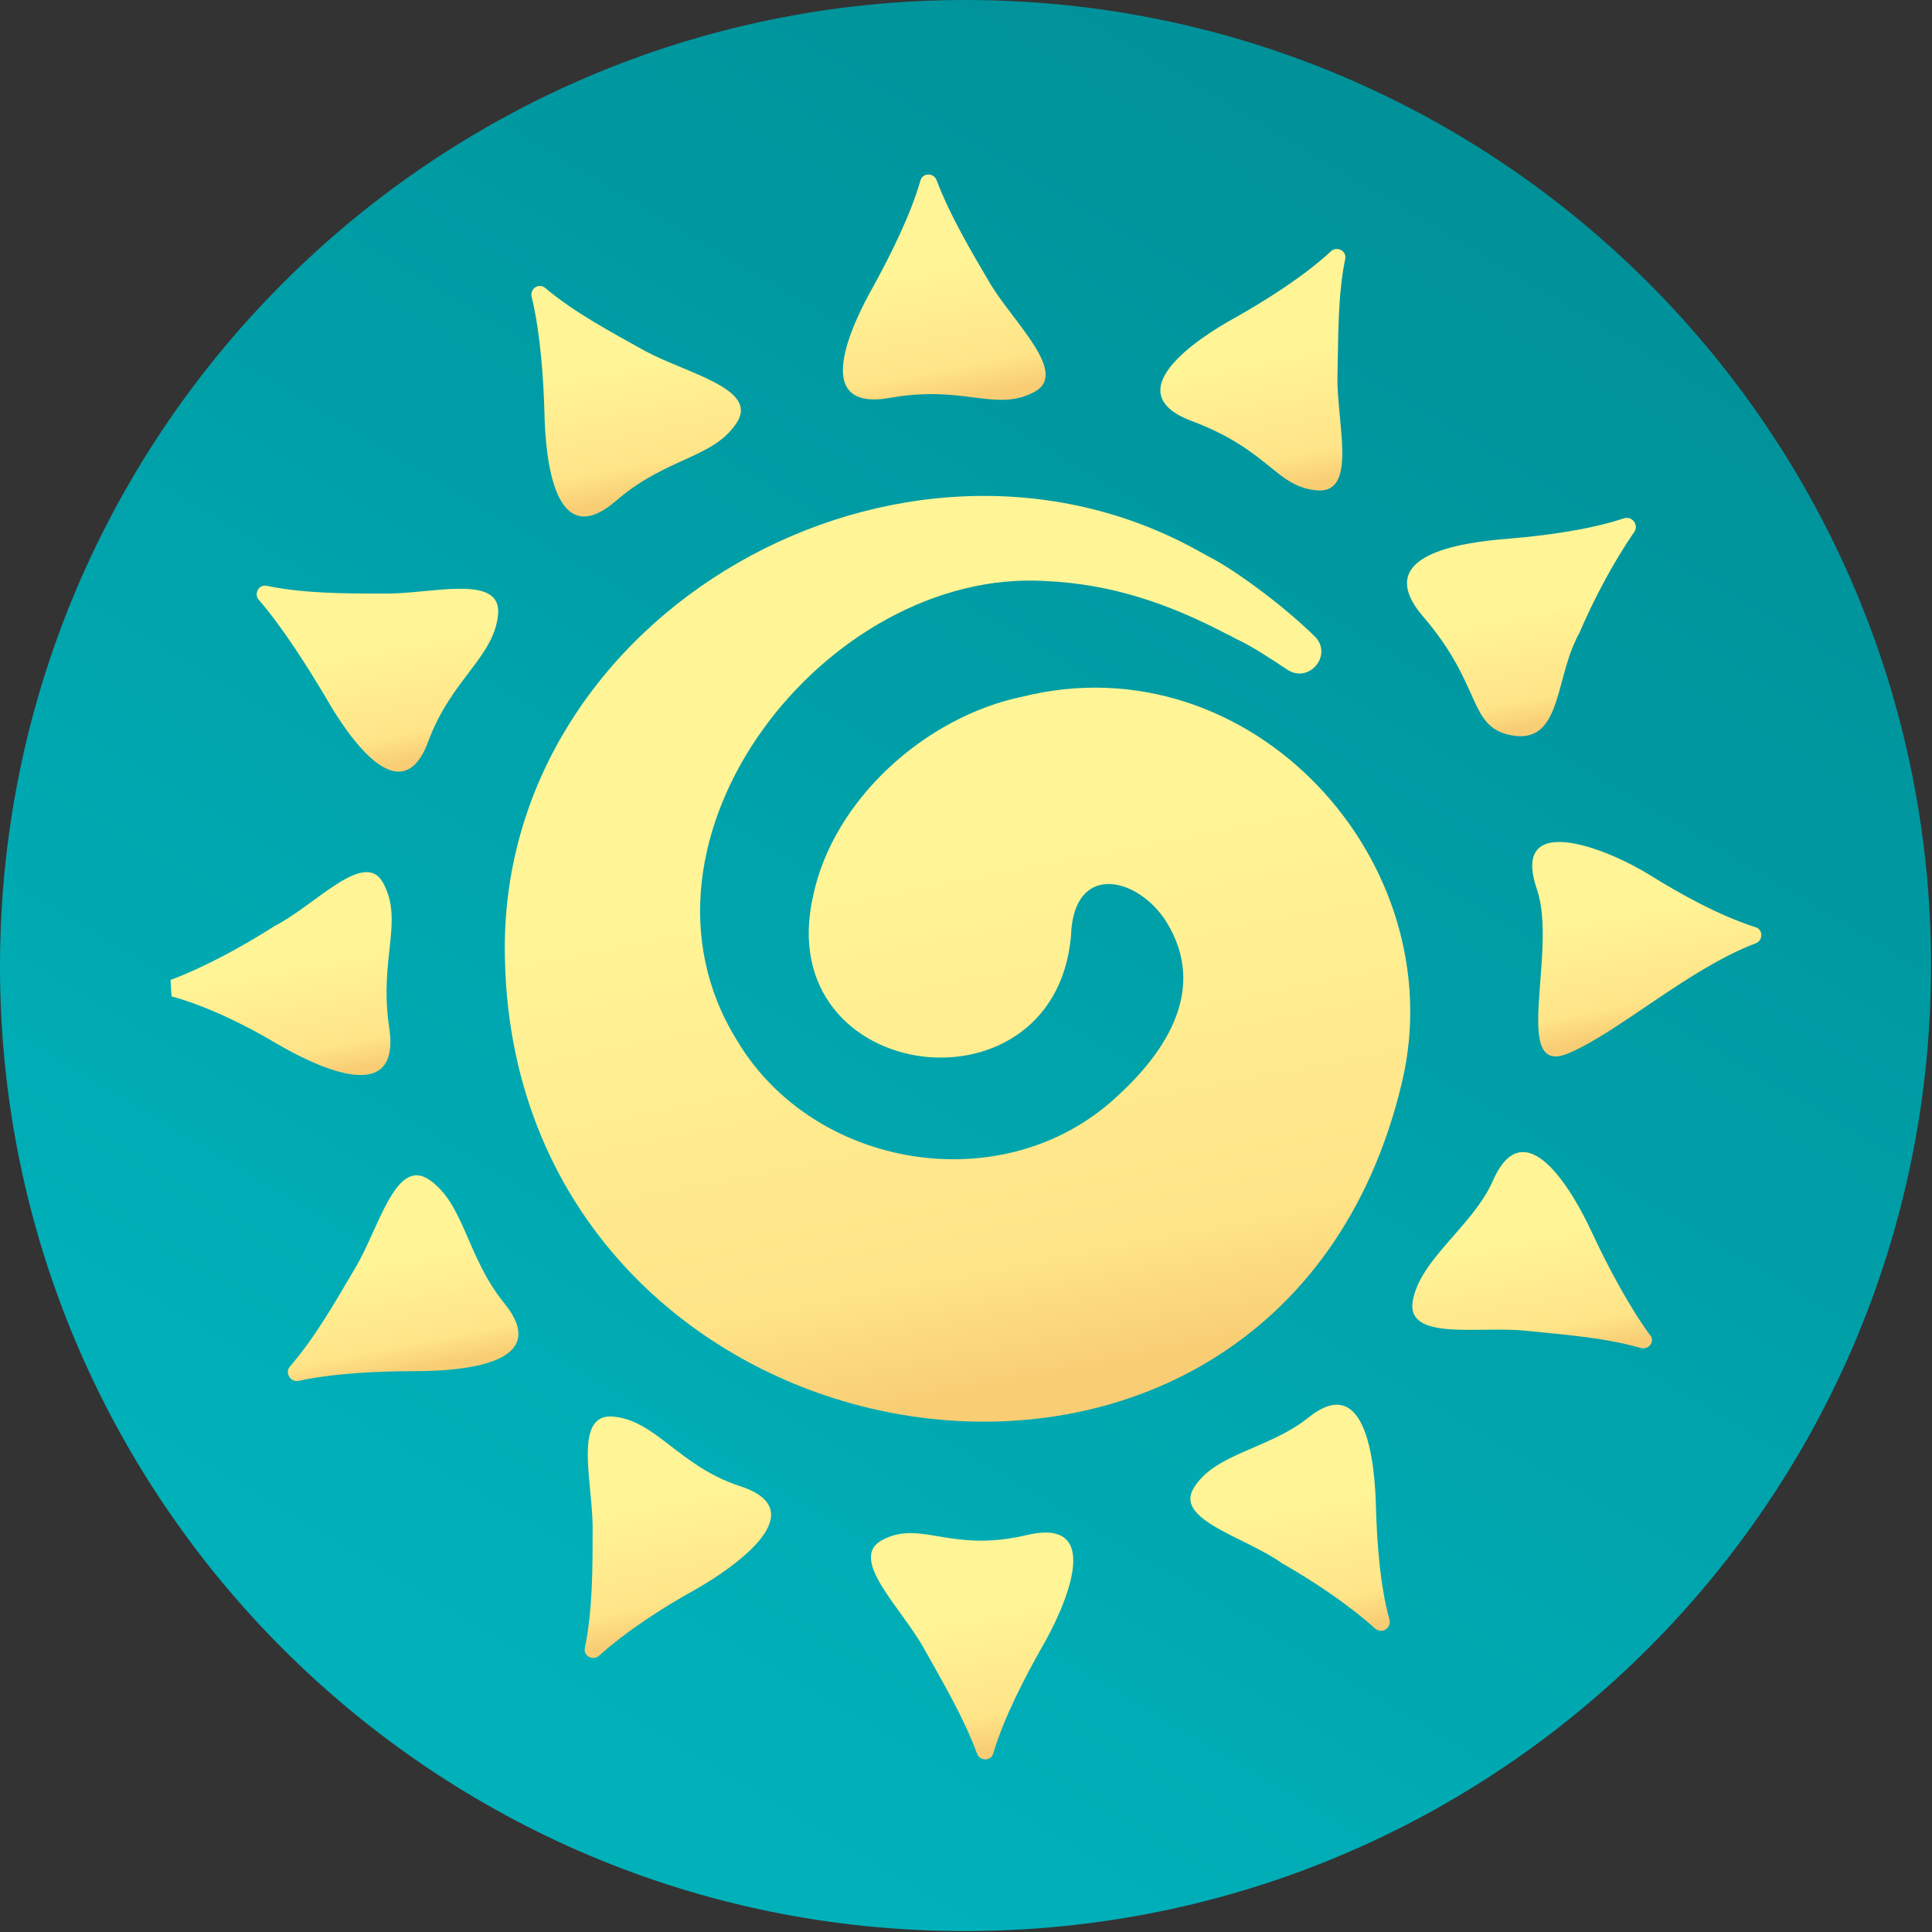 <?xml version="1.0" encoding="utf-8"?>
<!-- Generator: Adobe Illustrator 24.0.2, SVG Export Plug-In . SVG Version: 6.00 Build 0)  -->
<svg version="1.1" id="Layer_1" xmlns="http://www.w3.org/2000/svg" xmlns:xlink="http://www.w3.org/1999/xlink" x="0px" y="0px"
	 viewBox="0 0 200.5 200.5" style="enable-background:new 0 0 200.5 200.5;" xml:space="preserve">
<rect x="0" y="0" width="200.5" height="200.5" fill="#333333" stroke="none"/>
<style type="text/css">
	.st0{fill:url(#SVGID_1_);}
	.st1{fill:url(#SVGID_2_);}
	.st2{fill:url(#SVGID_3_);}
	.st3{fill:url(#SVGID_4_);}
	.st4{fill:url(#SVGID_5_);}
	.st5{fill:url(#SVGID_6_);}
	.st6{fill:url(#SVGID_7_);}
	.st7{fill:url(#SVGID_8_);}
	.st8{fill:url(#SVGID_9_);}
	.st9{fill:url(#SVGID_10_);}
	.st10{fill:url(#SVGID_11_);}
	.st11{fill:url(#SVGID_12_);}
	.st12{fill:url(#SVGID_13_);}
	.st13{fill:url(#SVGID_14_);}
</style>
<g>
	
		<linearGradient id="SVGID_1_" gradientUnits="userSpaceOnUse" x1="7116.037" y1="6510.48" x2="7277.171" y2="6606.548" gradientTransform="matrix(4.489700e-11 -1 1 4.489700e-11 -6455.122 7291.583)">
		<stop  offset="0" style="stop-color:#00B1BA"/>
		<stop  offset="1" style="stop-color:#009199"/>
	</linearGradient>
	<path class="st0" d="M0,100.3L0,100.3C0,44.9,44.9,0,100.2,0l0,0c55.4,0,100.2,44.9,100.2,100.2v0c0,55.4-44.9,100.2-100.2,100.2h0
		C44.9,200.5,0,155.6,0,100.3z"/>
	<g>
		
			<linearGradient id="SVGID_2_" gradientUnits="userSpaceOnUse" x1="172.118" y1="106.695" x2="169.076" y2="91.027" gradientTransform="matrix(1 0 0 1 3.088022e-04 -1.755939e-04)">
			<stop  offset="0" style="stop-color:#F8CD74"/>
			<stop  offset="0.187" style="stop-color:#FFE488"/>
			<stop  offset="0.779" style="stop-color:#FFF496"/>
		</linearGradient>
		<path class="st1" d="M171.2,90.8c-4.5-2.8-14.5-6.7-11.7,1.5c2.2,6.4-2.8,19.6,3.3,17c5.2-2.2,12.5-8.8,19.4-11.4
			c0.8-0.3,0.8-1.5-0.1-1.7C178.4,95,174.4,92.8,171.2,90.8z"/>
		
			<linearGradient id="SVGID_3_" gradientUnits="userSpaceOnUse" x1="161.303" y1="74.944" x2="158.429" y2="60.138" gradientTransform="matrix(1 0 0 1 3.088022e-04 -1.755939e-04)">
			<stop  offset="0" style="stop-color:#F8CD74"/>
			<stop  offset="0.187" style="stop-color:#FFE488"/>
			<stop  offset="0.779" style="stop-color:#FFF496"/>
		</linearGradient>
		<path class="st2" d="M156.6,55.9c-5.1,0.4-14.4,1.7-8.9,8.1c6.2,7.2,4.6,11.4,9.1,12.3c5.1,1,4.6-5.4,6.7-9.8
			c0.1-0.3,0.3-0.6,0.4-0.8c1.5-3.5,3.5-7.3,5.7-10.5c0.5-0.7-0.2-1.7-1.1-1.4C164.9,55,160.2,55.6,156.6,55.9z"/>
		
			<linearGradient id="SVGID_4_" gradientUnits="userSpaceOnUse" x1="133.334" y1="50.82" x2="129.939" y2="33.333" gradientTransform="matrix(1 0 0 1 3.088022e-04 -1.755939e-04)">
			<stop  offset="0" style="stop-color:#F8CD74"/>
			<stop  offset="0.187" style="stop-color:#FFE488"/>
			<stop  offset="0.779" style="stop-color:#FFF496"/>
		</linearGradient>
		<path class="st3" d="M128.3,32.9c-4.4,2.4-12.4,7.9-4.6,10.8c8.2,3.1,8.7,6.9,13.1,7.2c4.1,0.2,1.9-7.1,2-11.9
			c0.1-3.9,0-8.2,0.8-12.1c0.2-0.9-0.9-1.4-1.5-0.8C135.3,28.7,131.3,31.2,128.3,32.9z"/>
		
			<linearGradient id="SVGID_5_" gradientUnits="userSpaceOnUse" x1="71.389" y1="169.323" x2="67.991" y2="151.824" gradientTransform="matrix(1 0 0 1 3.088022e-04 -1.755939e-04)">
			<stop  offset="0" style="stop-color:#F8CD74"/>
			<stop  offset="0.187" style="stop-color:#FFE488"/>
			<stop  offset="0.779" style="stop-color:#FFF496"/>
		</linearGradient>
		<path class="st4" d="M72.1,165c4.4-2.5,12.5-8.3,4.6-10.8c-6.3-2.1-8.7-6.9-13.2-7.2c-4.1-0.2-1.9,7.2-2,11.9
			c0,3.9,0,8.2-0.8,12.1c-0.2,0.9,0.9,1.4,1.5,0.8C65.1,169.2,69,166.7,72.1,165z"/>
		
			<linearGradient id="SVGID_6_" gradientUnits="userSpaceOnUse" x1="98.561" y1="41.691" x2="95.14" y2="24.071" gradientTransform="matrix(1 0 0 1 3.088022e-04 -1.755939e-04)">
			<stop  offset="0" style="stop-color:#F8CD74"/>
			<stop  offset="0.187" style="stop-color:#FFE488"/>
			<stop  offset="0.779" style="stop-color:#FFF496"/>
		</linearGradient>
		<path class="st5" d="M90.7,29.6c-2.5,4.4-6.5,13.1,1.6,11.7c7.7-1.4,11,1.5,15-0.6c3.7-1.9-2-7.1-4.5-11.2
			c-2-3.4-4.2-7.1-5.6-10.8c-0.3-0.8-1.5-0.8-1.7,0.1C94.5,22.3,92.4,26.5,90.7,29.6z"/>
		
			<linearGradient id="SVGID_7_" gradientUnits="userSpaceOnUse" x1="67.996" y1="51.339" x2="64.613" y2="33.909" gradientTransform="matrix(1 0 0 1 3.088022e-04 -1.755939e-04)">
			<stop  offset="0" style="stop-color:#F8CD74"/>
			<stop  offset="0.187" style="stop-color:#FFE488"/>
			<stop  offset="0.779" style="stop-color:#FFF496"/>
		</linearGradient>
		<path class="st6" d="M56.5,42.8c0.1,5,1.1,14.6,7.4,9.2c5.3-4.6,10.2-4.4,12.6-8.2c2.2-3.5-5.4-5.1-9.6-7.4
			c-3.4-1.9-7.2-3.9-10.3-6.5c-0.7-0.6-1.7,0.1-1.4,1C56.1,34.7,56.4,39.3,56.5,42.8z"/>
		
			<linearGradient id="SVGID_8_" gradientUnits="userSpaceOnUse" x1="42.311" y1="79.134" x2="39.32" y2="63.727" gradientTransform="matrix(1 0 0 1 3.088022e-04 -1.755939e-04)">
			<stop  offset="0" style="stop-color:#F8CD74"/>
			<stop  offset="0.187" style="stop-color:#FFE488"/>
			<stop  offset="0.779" style="stop-color:#FFF496"/>
		</linearGradient>
		<path class="st7" d="M33.7,72.2c2.5,4.4,8,12.4,10.8,4.6c2.4-6.4,6.9-8.7,7.2-13.2c0.2-4.1-7.2-1.9-11.9-2c-3.9,0-8.2,0-12.1-0.8
			c-0.9-0.2-1.4,0.9-0.8,1.5C29.4,65.2,31.9,69.2,33.7,72.2z"/>
		
			<linearGradient id="SVGID_9_" gradientUnits="userSpaceOnUse" x1="159.837" y1="141.177" x2="156.719" y2="125.118" gradientTransform="matrix(1 0 0 1 3.088022e-04 -1.755939e-04)">
			<stop  offset="0" style="stop-color:#F8CD74"/>
			<stop  offset="0.187" style="stop-color:#FFE488"/>
			<stop  offset="0.779" style="stop-color:#FFF496"/>
		</linearGradient>
		<path class="st8" d="M165.3,128.1c-2.1-4.6-7.1-13.1-10.4-5.5c-2.1,4.7-7.6,8.1-8.3,12.5c-0.6,4.1,7,2.5,11.7,3
			c3.9,0.4,8.2,0.7,12,1.8c0.9,0.2,1.5-0.8,0.9-1.4C169,135.5,166.8,131.3,165.3,128.1z"/>
		
			<linearGradient id="SVGID_10_" gradientUnits="userSpaceOnUse" x1="136.071" y1="169.787" x2="132.746" y2="152.663" gradientTransform="matrix(1 0 0 1 3.088022e-04 -1.755939e-04)">
			<stop  offset="0" style="stop-color:#F8CD74"/>
			<stop  offset="0.187" style="stop-color:#FFE488"/>
			<stop  offset="0.779" style="stop-color:#FFF496"/>
		</linearGradient>
		<path class="st9" d="M142.8,156.6c-0.1-4.8-1-14.3-7-9.5c-4.1,3.3-9.7,3.7-11.9,7.3c-2.1,3.3,5.3,5.1,9.1,7.8
			c3.3,1.9,6.8,4.2,9.7,6.8c0.7,0.6,1.7,0,1.5-0.9C143.2,164.5,142.9,160,142.8,156.6z"/>
		
			<linearGradient id="SVGID_11_" gradientUnits="userSpaceOnUse" x1="104.717" y1="181.129" x2="101.293" y2="163.492" gradientTransform="matrix(1 0 0 1 3.088022e-04 -1.755939e-04)">
			<stop  offset="0" style="stop-color:#F8CD74"/>
			<stop  offset="0.187" style="stop-color:#FFE488"/>
			<stop  offset="0.779" style="stop-color:#FFF496"/>
		</linearGradient>
		<path class="st10" d="M108.1,171c2.5-4.3,6.6-13.6-1.5-11.7c-8,1.9-11-1.6-15,0.5c-3.7,1.9,2,7.1,4.3,11.3
			c1.9,3.4,4.1,7.1,5.5,10.9c0.3,0.8,1.5,0.8,1.7-0.1C104.2,178.2,106.4,174,108.1,171z"/>
		
			<linearGradient id="SVGID_12_" gradientUnits="userSpaceOnUse" x1="42.233" y1="142.394" x2="39.369" y2="127.639" gradientTransform="matrix(1 0 0 1 3.088022e-04 -1.755939e-04)">
			<stop  offset="0" style="stop-color:#F8CD74"/>
			<stop  offset="0.187" style="stop-color:#FFE488"/>
			<stop  offset="0.779" style="stop-color:#FFF496"/>
		</linearGradient>
		<path class="st11" d="M42.9,142.3c5,0,14.6-0.7,9.4-7.1c-3.9-4.8-4.1-10.3-7.8-12.8c-3.5-2.3-5.2,5.2-7.7,9.3
			c-2,3.4-4.1,7.1-6.7,10.1c-0.6,0.7,0.1,1.7,0.9,1.5C34.7,142.5,39.4,142.3,42.9,142.3z"/>
		
			<linearGradient id="SVGID_13_" gradientUnits="userSpaceOnUse" x1="31.765" y1="111.96" x2="28.896" y2="97.184" gradientTransform="matrix(1 0 0 1 3.088022e-04 -1.755939e-04)">
			<stop  offset="0" style="stop-color:#F8CD74"/>
			<stop  offset="0.187" style="stop-color:#FFE488"/>
			<stop  offset="0.779" style="stop-color:#FFF496"/>
		</linearGradient>
		<path class="st12" d="M17.8,103.4c3.7,1,7.9,3.1,10.9,4.9c4.3,2.5,12.9,6.6,11.7-1.6c-1.1-7.2,1.5-11-0.6-15
			c-1.9-3.7-7,2.2-11.3,4.4c-3.3,2.1-7.1,4.2-10.8,5.6"/>
		
			<linearGradient id="SVGID_14_" gradientUnits="userSpaceOnUse" x1="107.304" y1="143.793" x2="93.953" y2="75.021" gradientTransform="matrix(1 0 0 1 3.088022e-04 -1.755939e-04)">
			<stop  offset="0" style="stop-color:#F8CD74"/>
			<stop  offset="0.187" style="stop-color:#FFE488"/>
			<stop  offset="0.779" style="stop-color:#FFF496"/>
		</linearGradient>
		<path class="st13" d="M145.5,112.3c-13,55-92,41.7-93.1-12.8c-0.9-35.9,41.3-59.6,72.2-42.2c0.4,0.2,0.7,0.4,1.1,0.6
			c2.3,1.2,7.1,4.6,10.7,8.1c2,1.9-0.5,5-2.8,3.5c-1.8-1.2-3.5-2.3-4.9-3c-0.5-0.2-0.9-0.5-1.4-0.7c-5.9-3.1-11.9-5.2-18.8-5.5
			c-22.7-1.4-45,26.8-32,47.7c8,13.4,27.7,16.6,39.3,5.9c5.2-4.7,9.6-11.3,5.2-18.3c-2.8-4.4-9.1-6.1-9.8,0.7
			c-0.9,20.2-31.4,16.5-26.8-3.4C86.5,83,96,74.4,106.1,72.3C129.8,66.4,150.9,89.4,145.5,112.3z"/>
	</g>
</g>
</svg>
